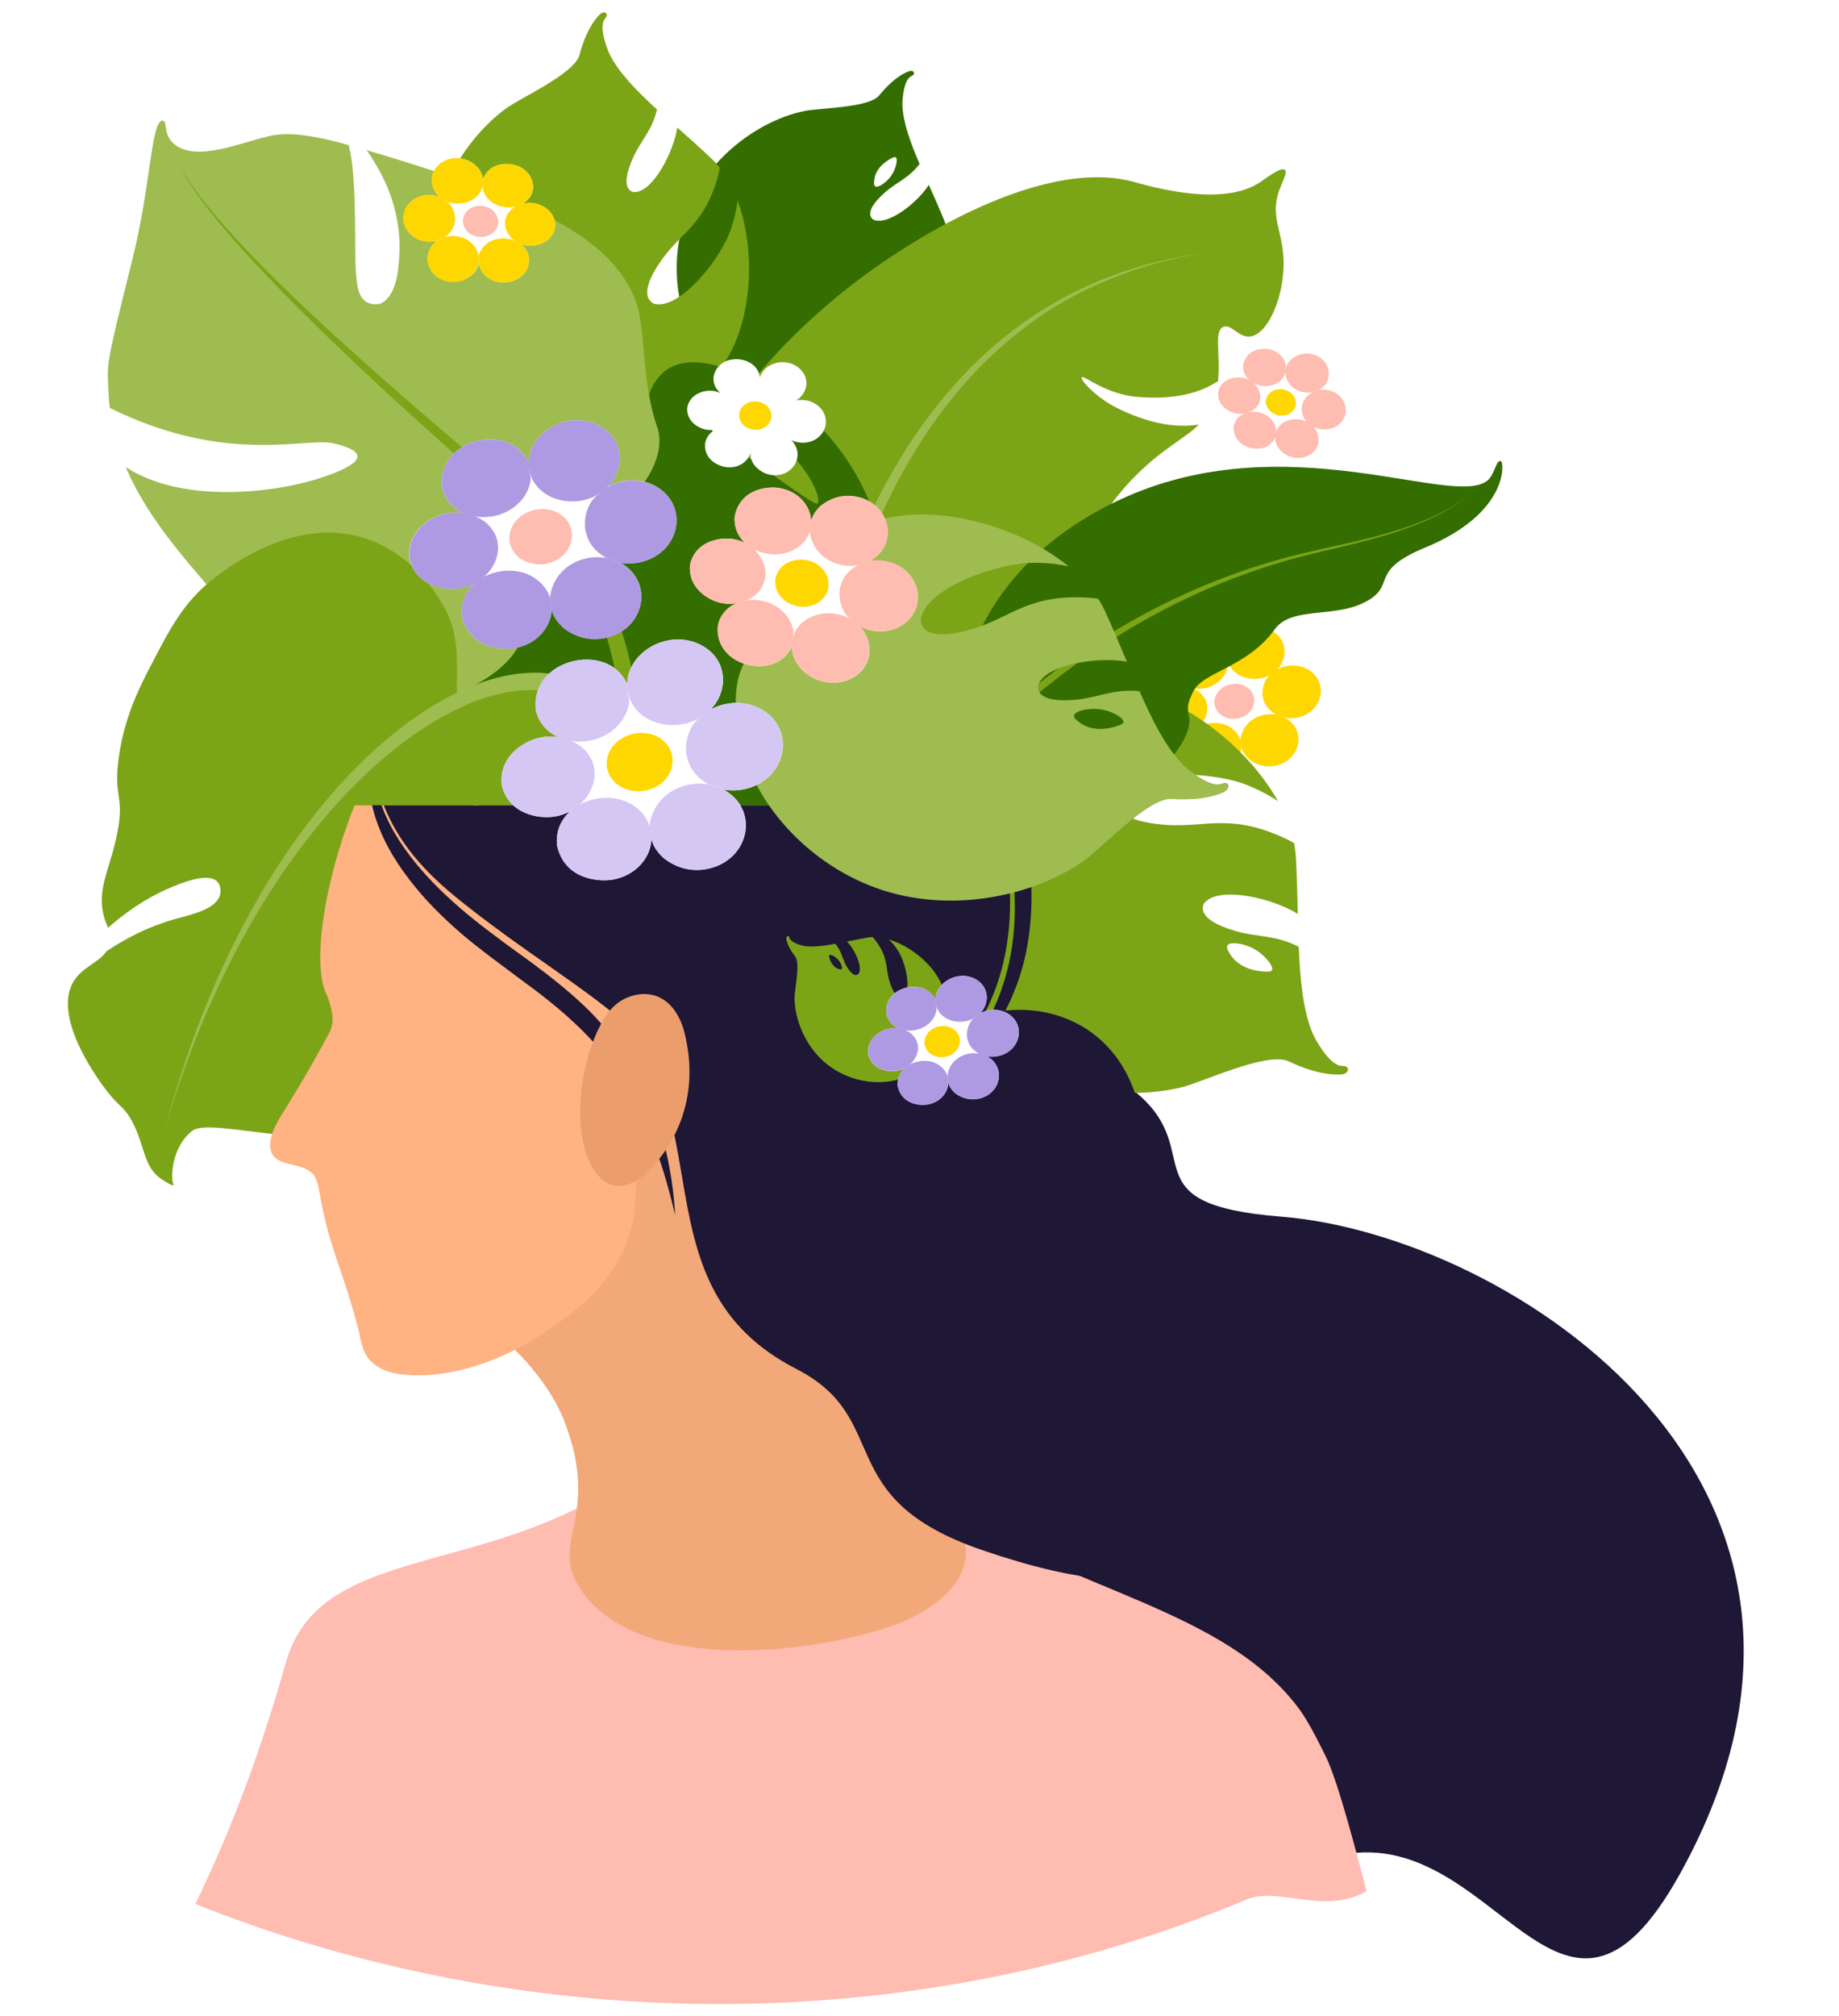 <svg width="707" height="775" viewBox="0 0 707 775" fill="none" xmlns="http://www.w3.org/2000/svg">
<g filter="url(#filter0_d)">
<path d="M360.44 632.005C385.202 619.663 414.19 595.755 457.835 567.336C507.13 535.196 620.268 589.039 683.96 444.018C690.651 428.786 695.322 412.174 697.585 396.432C733.923 142.538 441.847 -8.894 205.701 92.473C104.008 136.126 -29.418 226.784 15.242 438.351C46.06 584.407 194.367 714.844 360.44 632.005Z" fill="white"/>
<path d="M301.065 402.147L380.531 387.087C380.531 387.087 392.775 379.129 436.977 416.104C464.466 439.061 432.998 458.878 492.689 463.653C579.991 470.631 729.333 566.074 645.811 716.315C599.528 799.57 574.742 694.246 513.137 709.519C501.383 713.682 493.669 716.315 492.689 716.315C487.669 716.315 298.494 595.288 298.494 595.288L301.065 402.147Z" fill="#1E1735"/>
<path d="M75.097 727.822C86.178 704.988 98.361 675.787 109.932 634.894C121.013 595.592 169.868 599.755 216.58 578.206C263.353 556.658 311.718 544.17 358.002 573.248C413.836 608.264 470.955 614.263 499.668 653.137C503.648 658.585 508.423 668.625 509.525 670.767C514.606 680.868 522.14 710.806 525.384 722.866C509.405 732.232 491.403 721.027 479.404 726.047C346.676 781.693 198.336 777.041 75.097 727.822Z" fill="#FFBCB0"/>
<path d="M455.342 284.795C455.036 281.55 456.321 278.857 458.342 277.02C457.362 277.571 456.26 277.938 455.036 278.183C450.934 278.918 443.954 277.571 442.485 270.837C441.934 264.838 446.526 261.899 448.607 260.92C451.24 259.634 453.75 259.512 455.77 259.879C453.199 258.777 451.117 256.635 450.444 253.513C449.403 243.412 461.709 239.31 468.137 243.473C469.239 244.208 470.77 245.493 471.627 247.636C471.688 239.739 481.789 234.29 489.32 238.759C494.952 242.126 495.136 249.105 490.973 253.39C491.156 253.268 491.279 253.207 491.462 253.145C493.421 252.227 494.523 252.105 495.932 251.921C496.115 251.921 499.727 251.493 503.156 253.635C510.87 258.594 508.36 269.613 499.054 271.878C496.85 272.429 495.136 272.184 494.401 272.123C494.156 272.123 493.911 272 493.666 271.939C494.034 272.123 494.34 272.306 494.707 272.551C502.176 277.51 499.605 288.345 490.483 290.427C488.034 290.978 484.299 291.1 480.443 288.284C479.953 287.978 478.483 286.631 477.688 284.978C477.443 284.427 477.32 283.815 477.198 283.203C477.198 287.611 473.831 292.018 468.137 292.998C465.198 293.304 457.056 292.875 455.342 284.795Z" fill="white"/>
<path d="M476.281 272.062C482.587 270.531 484.363 263.124 479.098 259.941C474.139 256.88 466.302 260.308 466.914 266.797C468.016 271.756 473.037 272.858 476.281 272.062Z" fill="#FFBCB0"/>
<path d="M455.099 278.122C463.119 276.653 467.649 267.103 460.792 261.777C460.731 261.716 455.16 257.614 448.609 260.798C446.589 261.777 441.936 264.716 442.487 270.715C444.018 277.571 450.997 278.857 455.099 278.122Z" fill="#FFD700"/>
<path d="M499.117 271.755C508.423 269.551 510.933 258.471 503.219 253.512C499.791 251.37 496.179 251.798 495.995 251.798C494.587 251.982 493.485 252.104 491.526 253.023C490.24 253.635 489.383 254.737 488.22 255.41C488.159 255.41 484.914 258.042 485.404 263.674C486.016 266.49 487.118 268.633 490.607 270.653C491.158 270.959 491.771 270.898 492.383 271.082C493.117 271.327 493.73 271.816 494.526 271.878C495.199 272.061 496.913 272.306 499.117 271.755Z" fill="#FFD700"/>
<path d="M463.608 260.43C467.71 259.389 470.894 256.512 471.873 252.839C472.241 251.553 472.241 251.553 471.751 249.41C471.629 248.798 471.812 248.186 471.567 247.635C470.71 245.493 469.241 244.207 468.078 243.472C461.588 239.31 449.344 243.411 450.385 253.512C451.793 259.511 458.16 261.715 463.608 260.43Z" fill="#FFD700"/>
<path d="M490.607 290.243C499.729 288.161 502.301 277.326 494.831 272.367C488.281 268.021 477.873 271.449 476.894 280.387C477.383 281.856 477.138 283.386 477.812 284.794C478.608 286.447 480.138 287.794 480.567 288.1C484.363 290.916 488.097 290.855 490.607 290.243Z" fill="#FFD700"/>
<path d="M468.2 292.815C477.139 291.284 480.445 281.245 473.71 276.041C466.915 270.838 454.487 275.368 455.405 284.795C457.058 292.876 465.2 293.305 468.2 292.815Z" fill="#FFD700"/>
<path d="M485.955 256.389C494.709 253.696 496.73 243.105 489.322 238.697C481.302 233.923 470.282 240.473 471.751 249.166C472.976 255.593 480.2 258.165 485.955 256.389Z" fill="#FFD700"/>
<path d="M350.349 25.293C347.349 26.579 346.859 34.598 346.92 36.557C347.226 43.169 349.981 50.759 353.532 59.024C349.186 64.656 344.655 66.003 340.186 69.982C331.309 77.817 335.472 80.266 335.839 80.45C341.472 82.899 353.043 73.532 357.083 67.043C359.104 71.573 361.185 76.226 363.144 81.062C363.573 82.164 364.001 83.388 364.307 84.613C364.001 85.041 363.695 85.531 363.328 86.021C352.859 99.182 345.023 98.509 335.839 103.59C321.697 111.487 326.595 115.956 327.023 116.262C333.941 121.282 352.92 111.487 359.777 103.957C360.94 102.672 363.267 100.101 365.287 96.672C363.328 125.69 335.105 162.971 309.085 139.831C303.086 134.505 301.494 143.81 289.801 144.116C279.883 144.361 272.903 134.75 270.577 131.811C258.761 116.874 256.741 92.571 265.802 73.287C274.495 54.922 292.8 42.128 309.085 38.7C314.718 37.475 334.003 37.536 337.982 32.7C342.757 26.823 346.614 24.497 349.124 23.518C351.145 22.538 352.43 24.375 350.349 25.293ZM344.349 56.453C344.165 56.33 343.798 56.33 342.757 56.82C341.9 57.248 336.574 60.003 336.084 65.329C336.023 66.247 335.901 67.227 336.452 67.594C337.553 68.329 340.615 66.247 342.451 63.799C344.472 60.983 345.329 57.065 344.349 56.453Z" fill="#346E00"/>
<path d="M516.015 405.697C511.362 405.82 505.729 395.78 504.627 393.148C500.954 384.394 499.852 372.824 499.301 359.907C490.179 355.254 483.506 356.295 475.18 353.908C458.772 349.194 462.69 343.439 463.058 343.011C468.813 336.338 489.689 341.358 498.934 347.296C498.75 340.195 498.628 332.788 498.199 325.38C498.077 323.666 497.832 321.891 497.526 320.116C496.852 319.687 496.179 319.32 495.383 318.891C473.71 308.301 463.854 314.055 448.793 313.076C425.59 311.545 429.141 302.73 429.508 302.056C435.447 291.221 466.119 292.262 479.649 297.832C481.975 298.812 486.506 300.71 491.281 303.893C470.833 267.407 411.019 236.431 391.551 282.589C387.082 293.18 379.184 282.161 363.879 288.956C350.839 294.71 347.778 311.545 346.553 316.81C340.492 343.501 352.859 376.374 376.552 395.78C399.204 414.329 430.855 419.533 454.119 413.962C462.201 412.003 487.24 400.065 495.383 403.922C505.24 408.575 511.668 409.187 515.525 409.003C518.769 408.758 519.32 405.636 516.015 405.697ZM488.955 368.967C488.771 369.273 488.342 369.518 486.689 369.457C485.281 369.457 476.71 369.151 472.792 362.539C472.119 361.437 471.384 360.213 471.874 359.417C472.792 357.764 478.118 358.56 481.975 360.641C486.322 363.029 489.873 367.559 488.955 368.967Z" fill="#7CA417"/>
<path d="M232.619 3.132C230.048 6.01 233.354 14.886 234.456 17.029C238.007 24.008 244.68 30.864 252.577 38.088C250.618 46.352 246.394 49.964 243.455 56.453C237.639 69.308 243.394 69.859 243.884 69.859C251.169 69.798 259.128 53.943 260.353 45.005C264.761 48.923 269.291 52.902 273.76 57.188C274.801 58.167 275.78 59.269 276.699 60.432C276.576 61.044 276.515 61.718 276.331 62.452C271.434 81.736 262.557 84.858 255.149 94.836C243.7 110.263 251.169 112.712 251.782 112.834C261.761 114.915 277.495 95.02 281.168 83.572C281.78 81.613 283.066 77.757 283.556 73.043C295.616 105.366 283.249 159.543 243.823 147.177C234.762 144.361 237.517 155.197 225.028 161.196C214.436 166.277 202.192 159.298 198.213 157.217C178.193 146.81 164.112 121.466 164.541 96.244C164.969 72.124 178.56 49.413 194.478 37.72C199.988 33.68 220.865 24.314 222.762 17.151C225.089 8.458 228.15 4.051 230.354 1.786C232.129 -0.234 234.456 1.112 232.619 3.132Z" fill="#7CA417"/>
<path d="M493.485 96.488C493.24 84.857 488.22 79.47 491.709 69.369C492.995 65.757 495.077 62.268 493.975 61.288C492.505 60.003 486.628 64.533 484.853 65.757C470.098 76.164 441.324 67.349 435.324 65.757C398.836 56.268 344.165 90.428 317.534 113.629C305.228 124.342 256.129 167.133 260.414 221.617C260.598 223.637 258.088 262.142 284.352 269.978C301.004 274.937 311.167 256.449 329.105 264.101C340.859 269.121 344.716 278.365 355.981 281.12C370.98 284.793 386.959 268.203 390.633 264.163C403.918 249.532 399.204 240.839 413.468 213.291C420.141 200.374 425.774 189.539 437.1 178.336C447.507 168.051 455.527 164.562 460.915 159.175C451.671 160.705 440.773 158.501 429.202 152.686C421.305 148.707 414.999 141.85 415.978 140.993C416.835 140.259 425.284 147.666 437.59 148.584C454.181 149.87 462.935 145.891 468.262 142.524C469.364 132.239 466.486 123.179 470.343 121.649C473.465 120.363 476.22 126.056 480.873 125.322C487.791 124.097 493.73 109.528 493.485 96.488Z" fill="#7CA417"/>
<path d="M319.86 254.429C317.779 267.101 316.738 279.896 316.677 292.69C316.616 299.118 316.86 305.485 317.228 311.913C317.411 315.096 317.656 318.34 317.962 321.524C318.207 324.768 318.452 328.074 318.636 331.318C319.371 344.419 319.309 357.581 318.575 370.681C318.33 375.15 317.962 379.68 317.534 384.149H308.963C309.514 379.497 310.004 374.783 310.432 370.13C311.473 357.336 311.84 344.48 311.412 331.686C311.289 328.502 311.167 325.319 310.983 322.075C310.8 318.83 310.616 315.586 310.493 312.28C310.249 305.73 310.187 299.179 310.371 292.568C310.738 279.467 312.146 266.367 314.534 253.45C316.983 240.533 320.473 227.861 325.125 215.618L326.901 211.026L328.799 206.496C330.084 203.497 331.37 200.497 332.717 197.558C335.411 191.62 338.349 185.743 341.533 180.05C347.9 168.603 355.185 157.706 363.634 147.727C372.021 137.749 381.572 128.628 392.102 120.975C397.367 117.119 402.877 113.629 408.632 110.507L412.978 108.242C414.448 107.508 415.917 106.834 417.386 106.161C420.386 104.814 423.325 103.529 426.386 102.427C438.508 97.774 451.242 94.713 464.16 93.122C451.303 94.958 438.691 98.325 426.753 103.284C423.753 104.508 420.815 105.855 417.876 107.202C416.407 107.936 414.999 108.61 413.529 109.405L409.305 111.732C403.673 114.915 398.346 118.527 393.204 122.445C382.98 130.281 373.797 139.463 365.715 149.503C357.634 159.542 350.716 170.439 344.716 181.826C341.716 187.519 338.961 193.334 336.451 199.273C335.166 202.211 333.941 205.211 332.778 208.21L331.003 212.679L329.35 217.209C325.064 229.269 321.942 241.757 319.86 254.429Z" fill="#9FBC50"/>
<path d="M457.12 271.509C456.201 266.978 456.875 265.999 458.528 262.203C461.895 254.184 479.159 252.96 490.057 237.9C496.975 228.35 514.79 234.411 527.157 226.024C535.912 220.025 527.035 215.127 547.972 206.434C579.869 193.273 578.277 173.989 577.114 173.316C575.277 172.275 574.787 177.907 572.155 180.417C559.727 192.171 494.036 157.95 429.754 188.437C401.775 201.721 380.654 222.596 371.593 251.368C364.981 272.427 370.491 284.425 378.45 283.507C387.878 282.466 380.286 287.548 384.817 296.485C403.367 333.644 460.609 288.527 457.12 271.509Z" fill="#346E00"/>
<path d="M316.738 360.213L311.045 359.968C315.759 352.438 320.718 345.031 325.86 337.746C339.941 317.789 355.614 298.811 373.062 281.732C390.572 264.652 409.918 249.409 430.978 237.043C452.038 224.677 474.812 215.189 498.505 209.25C501.444 208.577 504.444 207.842 507.382 207.169L516.321 205.21C522.259 203.863 528.136 202.455 534.014 200.741C539.83 199.027 545.585 197.007 551.095 194.497C556.605 191.987 561.87 188.865 566.461 184.825C561.931 188.926 556.666 192.11 551.217 194.742C545.707 197.374 539.952 199.456 534.136 201.292C528.32 203.067 522.382 204.598 516.504 206.006L507.627 208.087C504.689 208.822 501.75 209.557 498.811 210.291C475.363 216.597 452.895 226.33 432.202 238.941C411.509 251.552 392.531 266.917 375.511 284.119C358.491 301.321 343.309 320.299 329.656 340.317C325.126 346.806 320.84 353.479 316.738 360.213Z" fill="#7CA417"/>
<path d="M334.554 189.601C323.901 163.277 302.351 144.912 280.066 137.872C274.189 136.036 264.149 132.975 256.619 137.933C244.803 145.647 248.231 167.134 243.517 167.746C237.64 168.542 235.926 136.464 217.682 128.506C204.152 122.629 185.234 128.69 174.765 139.035C148.134 165.42 154.072 216.414 168.766 248.37C177.337 267.102 203.111 310.322 235.926 318.035C242.476 319.566 265.557 323.545 271.495 338.543C272.781 341.787 272.597 343.869 274.373 344.848C281.964 348.889 307.8 322.259 322.309 295.507C328.86 283.447 353.9 237.351 334.554 189.601ZM314.167 189.601C313.493 190.274 302.229 182.255 279.699 166.155C276.148 163.645 272.475 160.951 273.026 159.482C273.822 157.401 283.189 158.38 290.229 161.196C306.943 167.808 316.738 187.091 314.167 189.601Z" fill="#346E00"/>
<path d="M205.437 193.641C211.62 188.805 220.436 198.967 233.048 193.702C245.231 188.621 256.741 172.031 252.7 160.277C245.843 140.198 248.965 121.527 243.517 109.467C234.762 90 212.539 75.92 157.378 58.718C151.317 56.82 145.868 55.167 140.971 53.698C143.664 57.616 146.297 61.962 148.44 66.86C149.664 69.553 154.562 80.879 153.46 95.203C153.092 100.162 152.358 109.896 146.297 112.65C145.807 112.834 143.664 113.385 141.277 112.283C136.746 110.202 136.624 102.243 136.563 88.286C136.501 65.635 135.461 56.636 133.991 51.739C120.155 47.944 111.033 46.536 103.197 48.372C91.626 51.127 75.708 58.106 67.26 51.617C62.362 47.821 64.627 42.312 62.484 42.373C58.077 42.434 57.954 67.594 50.914 95.632C40.139 138.729 41.241 135.362 41.73 146.932C41.792 148.952 41.975 150.911 42.22 152.809C87.218 174.97 117.4 163.951 128.114 166.399C130.073 166.828 137.175 168.481 137.42 171.297C137.726 175.398 123.645 179.561 120.645 180.479C102.401 185.866 69.097 189.111 48.342 175.521C55.75 192.968 68.117 207.476 79.504 220.76C98.605 243.105 116.115 263.551 144.338 266.673C161.48 268.571 184.499 262.143 195.825 249.288C212.355 230.494 190.56 205.272 205.437 193.641Z" fill="#9FBC50"/>
<path d="M201.458 376.191C196.682 341.787 181.071 317.3 180.214 311.606C180.153 311.178 179.54 307.138 181.561 305.852C183.52 304.628 187.132 306.525 188.356 307.75C216.09 335.053 202.07 379.313 209.11 403.8C209.539 403.188 210.029 402.514 210.58 401.841C220.62 388.618 255.516 349.867 250.925 299.608C250.313 292.751 246.639 272.978 232.375 265.571C213.457 255.776 202.805 257.123 180.275 266.489C170.969 270.346 179.908 249.716 172.316 232.514C171.582 230.861 162.521 211.087 142.195 203.558C109.931 191.559 78.525 221.372 77.178 222.658C69.035 230.616 64.689 238.941 58.75 250.328C53.73 259.878 47.791 271.509 45.649 287.242C43.506 302.669 47.853 301.322 45.22 315.524C42.465 330.278 36.649 337.93 40.261 349.255C40.69 350.602 41.18 351.643 41.547 352.622C47.791 347.051 56.056 341.174 65.24 337.318C69.219 335.604 80.055 331.012 83.606 334.93C84.769 336.216 84.953 338.236 84.647 339.766C83.361 345.398 73.749 347.48 68.362 348.949C56.179 352.255 47.179 357.458 40.935 361.621C37.935 366.212 31.078 367.743 27.833 374.048C20.425 388.373 38.975 412.615 41.057 415.309C46.077 421.736 47.608 421.247 50.608 426.695C55.873 436.245 54.893 444.448 62.117 449.223C63.77 450.325 67.26 452.59 66.587 451.06C65.729 449.162 65.607 437.286 73.872 430.674C81.28 424.736 127.318 441.51 169.561 429.021C171.582 416.839 174.765 396.086 169.745 370.008C167.969 360.886 164.051 344.97 171.582 338.848C173.602 337.195 176.785 336.032 179.54 336.828C188.05 339.277 189.091 358.989 189.458 366.151C190.621 388.373 185.356 410.901 179.724 425.409C188.356 421.736 196.744 416.594 204.396 409.554C205.192 408.82 205.866 408.085 206.539 407.228C205.131 400.616 203.478 390.822 201.458 376.191Z" fill="#7CA417"/>
<path d="M85.932 366.946C95.422 346.438 106.993 326.726 121.135 308.912C128.175 299.974 135.889 291.526 144.399 283.874C152.909 276.222 162.153 269.304 172.438 263.856C177.581 261.162 182.969 258.836 188.601 257.183C194.233 255.53 200.172 254.49 206.233 254.551C207.763 254.551 209.294 254.673 210.763 254.857C212.294 255.041 213.824 255.285 215.232 255.591C218.11 256.204 220.987 256.938 223.865 257.918C229.497 259.815 234.946 262.509 239.843 265.876C249.761 272.61 257.598 282.037 263.414 292.261C269.291 302.484 273.332 313.564 276.27 324.706C279.27 335.909 281.168 347.295 282.454 358.743C283.005 363.64 283.433 368.538 283.739 373.496H272.719C272.536 368.905 272.291 364.375 271.862 359.783C270.944 348.764 269.413 337.806 266.903 327.093C264.393 316.442 260.843 305.973 255.761 296.485C250.68 286.996 244.007 277.262 235.374 271.079C231.089 267.957 226.313 266.611 221.293 264.713C218.783 263.795 216.212 262.999 213.641 262.387C212.294 262.081 211.069 261.836 209.784 261.652C208.498 261.468 207.212 261.346 205.927 261.285C200.723 261.04 195.335 261.774 190.132 263.182C184.928 264.529 179.846 266.549 174.887 268.998C165.031 273.834 155.909 280.262 147.399 287.486C138.95 294.709 131.114 302.79 123.951 311.361C109.564 328.501 97.503 347.662 87.524 367.803C77.484 387.943 69.464 409.125 63.219 430.796C68.974 408.88 76.443 387.454 85.932 366.946Z" fill="#9FBC50"/>
<path d="M78.953 74.144C82.626 78.736 86.545 83.205 90.524 87.551C98.544 96.244 106.87 104.508 115.441 112.65C132.522 128.873 150.276 144.483 168.153 159.849C177.091 167.501 186.152 175.092 195.152 182.683L208.743 194.069C211.008 195.967 213.273 197.865 215.538 199.824C216.64 200.803 217.804 201.844 218.906 202.885C220.008 203.986 221.048 205.027 222.089 206.19C224.171 208.455 226.068 210.904 227.721 213.475C229.436 216.046 230.966 218.679 232.313 221.433C235.068 226.882 237.088 232.636 238.925 238.329C239.843 241.207 240.7 244.023 241.435 246.961C242.231 249.961 242.782 252.96 243.333 255.899C244.313 261.837 245.047 267.714 245.721 273.591C247.068 285.344 248.231 297.098 249.639 308.791C251.047 320.483 252.639 332.114 254.598 343.623C258.087 364.192 262.679 384.516 269.168 404.228H259.251C253.496 384.761 249.455 364.866 246.455 344.909C244.68 333.155 243.333 321.34 242.17 309.586C241.007 297.833 240.027 286.018 238.925 274.325C238.374 268.448 237.762 262.633 236.905 256.939C236.476 254.062 235.986 251.246 235.313 248.553C234.64 245.798 233.844 242.921 233.048 240.166C231.395 234.595 229.558 229.147 227.109 224.005C225.946 221.433 224.538 218.923 223.069 216.536C221.599 214.149 219.885 211.883 218.048 209.741C217.13 208.639 216.151 207.659 215.171 206.619C214.13 205.639 213.151 204.599 212.11 203.619C209.967 201.66 207.763 199.701 205.559 197.742L192.274 186.05C183.397 178.275 174.581 170.439 165.765 162.481C148.195 146.687 130.869 130.587 114.155 113.874C105.829 105.488 97.626 96.978 89.789 88.102C85.932 83.633 82.137 79.103 78.525 74.389C74.974 69.675 71.545 64.778 68.913 59.513C71.79 64.778 75.341 69.492 78.953 74.144Z" fill="#7CA417"/>
<path d="M222.518 605.756C211.498 588.064 231.273 578.637 216.702 541.6C211.927 529.479 199.866 514.175 184.683 503.768C173.296 495.993 166.99 497.891 164.296 492.136C155.358 472.975 196.989 429.021 202.131 425.226C225.518 407.963 260.414 395.474 286.495 393.148C290.658 392.781 333.635 389.414 344.716 410.595C351.267 423.206 341.778 436.796 330.146 465.874C320.35 490.422 324.085 518.46 335.962 544.416C342.574 558.863 357.512 570.617 367.552 582.493C376.919 593.574 369.94 613.592 336.145 623.08C298.984 633.549 241.619 636.426 222.518 605.756Z" fill="#F2A878"/>
<path d="M125.359 395.23C126.094 393.883 127.87 391.312 127.87 387.761C127.87 383.782 125.666 378.456 125.359 377.844C120.033 366.458 124.441 335.237 136.318 305.547H372.45C376.858 314.484 380.041 324.463 381.143 335.604C381.756 341.848 385.551 366.641 371.225 387.761C324.024 457.304 271.74 369.886 255.333 375.334C248.905 377.477 247.741 395.781 245.415 432.45C243.885 456.876 245.231 462.998 240.456 474.69C232.497 494.218 213.947 504.87 207.335 509.462C207.335 509.462 182.234 526.97 155.174 524.337C149.42 523.786 145.563 522.134 142.746 519.379C138.828 515.461 138.645 510.257 137.787 506.952C131.604 483.383 126.584 475.914 122.911 454.794C122.482 452.223 121.686 448.611 120.401 447.326C116.911 443.837 111.952 444.081 107.973 442.367C99.279 438.633 106.809 426.941 107.973 424.982C111.707 418.799 116.666 411.33 125.359 395.23Z" fill="#FFB383"/>
<path d="M439.426 447.937C434.528 502.666 342.023 511.42 340.002 439.918C338.043 368.355 447.324 360.091 439.426 447.937Z" fill="#1E1735"/>
<path d="M146.726 305.546C146.909 305.975 147.032 306.465 147.216 306.893C150.522 315.464 155.787 323.116 161.786 330.095C173.908 344.175 189.091 354.949 204.519 366.09C212.172 371.784 219.763 377.783 226.681 384.639C233.477 391.618 239.721 399.27 244.374 407.841C246.823 412.065 248.843 416.472 250.68 421.002C252.394 425.532 253.986 430.124 255.149 434.776C257.537 444.081 259.067 453.57 259.557 463.059C255.21 444.571 249.272 426.512 239.232 411.024C234.211 403.311 228.334 396.209 221.6 389.904C214.927 383.537 207.58 377.844 199.927 372.273C192.397 366.58 184.622 361.07 177.275 354.765C169.99 348.46 163.072 341.603 157.195 333.829C151.256 326.115 146.297 317.484 143.665 307.995C143.42 307.138 143.236 306.342 143.053 305.485H146.726V305.546Z" fill="#1E1735"/>
<path d="M366.389 407.411C368.47 404.411 370.735 401.656 372.817 398.84C374.96 396.024 376.919 393.147 378.694 390.086C385.735 378.026 389.286 364.253 390.02 350.479C390.694 336.644 388.918 322.564 384.204 309.769C383.714 308.361 383.163 306.953 382.612 305.606H390.51C390.694 306.157 390.939 306.769 391.122 307.382C395.836 321.523 397.489 336.337 396.081 350.968C395.408 358.253 394 365.538 391.612 372.517C389.224 379.434 386.041 386.168 381.939 392.229C377.837 398.289 372.695 403.493 368.164 408.819C365.899 411.512 363.879 414.39 362.348 417.573C360.756 420.695 359.716 424.123 358.92 427.613C359.348 424.062 360.022 420.511 361.307 417.144C362.471 413.594 364.307 410.41 366.389 407.411Z" fill="#1E1735"/>
<path d="M381.633 305.547C383.469 310.321 385.061 315.341 386.102 320.728C387.204 326.116 393.387 356.785 378.633 385.313C368.654 404.535 356.961 407.78 353.777 427.492C352.246 437.225 353.348 447.265 346.308 459.753C343.492 464.773 340.92 469.119 336.39 472.18C314.044 487.056 288.27 467.956 271.801 447.326C259.985 432.511 260.843 431.654 259.373 424.982C256.741 413.167 258.884 417.391 256.863 411.575C248.904 387.945 212.171 370.927 174.949 340.563C160.317 328.625 152.358 317.484 147.644 305.791C147.583 305.73 147.583 305.608 147.521 305.547H381.633Z" fill="#1E1735"/>
<path d="M469.67 297.22C465.506 298.995 456.752 291.894 454.793 289.935C448.303 283.323 443.161 273.222 438.079 261.652C428.1 260.673 422.406 264.04 414.019 264.897C397.428 266.55 398.959 259.877 399.142 259.326C401.958 251.184 422.713 248.307 433.243 250.327C430.549 243.899 427.733 237.288 424.733 230.676C423.998 229.146 423.141 227.615 422.223 226.146C421.488 226.024 420.692 225.901 419.835 225.84C396.326 223.942 389.469 232.696 375.45 237.227C353.838 244.205 353.9 234.9 354.022 234.104C355.491 222.167 383.714 212.066 398.04 212.311C400.489 212.372 405.326 212.434 410.774 213.658C379.123 187.885 313.738 181.151 312.575 230.064C312.33 241.267 301.188 234.104 289.739 245.797C280.005 255.714 283.189 272.059 283.984 277.324C288.025 303.77 311.044 329.114 339.574 338.235C366.756 346.928 397.428 340.317 416.529 326.971C423.202 322.319 441.63 302.484 450.385 303.096C460.976 303.77 467.098 302.056 470.527 300.464C473.282 298.995 472.669 295.934 469.67 297.22ZM431.896 273.59C431.835 273.957 431.528 274.324 429.998 274.875C428.712 275.365 420.815 278.181 414.876 273.59C413.835 272.794 412.795 271.998 412.917 271.08C413.162 269.243 418.305 268.08 422.529 268.57C427.427 269.121 432.202 271.937 431.896 273.59Z" fill="#9FBC50"/>
<path d="M232.803 380.965C279.393 422.716 243.333 489.932 306.085 522.133C343.859 541.477 318.881 571.658 377.592 591.798C532.85 644.935 423.264 492.81 401.897 470.465C368.899 435.816 195.703 347.724 232.803 380.965Z" fill="#1E1735"/>
<path d="M229.987 391.679C232.619 386.169 235.803 381.701 241.007 379.497C241.986 379.068 247.19 376.864 252.578 378.946C259.312 381.517 262.128 388.863 263.108 392.72C269.781 419.227 258.21 438.571 246.639 448.489C245.292 449.652 236.721 455.651 230.048 447.938C219.457 435.572 222.028 408.391 229.987 391.679Z" fill="#EB9E6C"/>
<path d="M177.579 232.575C177.09 227.494 179.11 223.27 182.355 220.271C180.763 221.128 179.049 221.74 177.151 222.046C170.723 223.209 159.703 221.128 157.376 210.476C156.458 201.048 163.805 196.396 166.988 194.865C171.151 192.845 175.069 192.723 178.253 193.274C174.212 191.498 170.968 188.193 169.927 183.234C168.335 167.317 187.62 160.89 197.783 167.44C199.558 168.542 201.884 170.623 203.231 173.99C203.292 161.624 219.271 152.993 231.087 160.033C239.964 165.359 240.209 176.316 233.72 183.05C233.965 182.867 234.209 182.744 234.516 182.622C237.577 181.214 239.352 180.969 241.556 180.663C241.801 180.602 247.556 179.928 252.882 183.356C265.004 191.131 261.086 208.517 246.392 212.006C242.964 212.802 240.27 212.496 239.107 212.373C238.74 212.312 238.372 212.19 238.005 212.067C238.556 212.373 239.107 212.68 239.658 212.986C251.413 220.76 247.433 237.84 233.046 241.084C229.189 241.941 223.251 242.125 217.19 237.717C216.455 237.167 214.129 235.085 212.843 232.453C212.415 231.535 212.231 230.616 212.108 229.637C212.108 236.554 206.782 243.472 197.844 245.064C193.069 245.982 180.273 245.308 177.579 232.575Z" fill="white"/>
<path d="M210.58 212.557C220.559 210.17 223.252 198.539 215.049 193.458C207.274 188.621 194.846 194.07 195.886 204.232C197.539 212.006 205.498 213.782 210.58 212.557Z" fill="#FFBCB0"/>
<path d="M177.214 222.106C189.825 219.78 196.988 204.782 186.213 196.395C186.152 196.334 177.336 189.845 167.051 194.865C163.868 196.456 156.582 201.048 157.439 210.475C159.766 221.188 170.786 223.27 177.214 222.106Z" fill="#AE9AE3"/>
<path d="M246.456 212.068C261.149 208.579 265.067 191.132 252.945 183.418C247.619 179.99 241.864 180.664 241.619 180.725C239.415 181.031 237.64 181.214 234.579 182.684C232.62 183.602 231.211 185.377 229.375 186.479C229.314 186.54 224.11 190.581 224.967 199.457C225.946 203.865 227.661 207.293 233.109 210.476C233.966 210.966 235.007 210.905 235.864 211.211C237.027 211.578 238.007 212.313 239.231 212.497C240.272 212.558 242.966 212.925 246.456 212.068Z" fill="#AE9AE3"/>
<path d="M190.622 194.192C197.111 192.6 202.131 188.009 203.662 182.193C204.213 180.173 204.213 180.173 203.478 176.806C203.295 175.888 203.601 174.908 203.233 173.99C201.886 170.623 199.56 168.603 197.785 167.44C187.622 160.889 168.276 167.317 169.929 183.234C172.01 192.784 182.051 196.273 190.622 194.192Z" fill="#AE9AE3"/>
<path d="M233.048 241.207C247.435 237.963 251.414 220.822 239.66 213.108C229.375 206.313 213.029 211.639 211.437 225.658C212.171 227.923 211.865 230.433 212.906 232.637C214.131 235.269 216.518 237.35 217.253 237.901C223.253 242.187 229.191 242.064 233.048 241.207Z" fill="#AE9AE3"/>
<path d="M197.785 245.187C211.865 242.738 217.069 226.944 206.417 218.802C195.764 210.599 176.112 217.7 177.581 232.576C180.275 245.309 193.07 245.982 197.785 245.187Z" fill="#AE9AE3"/>
<path d="M225.763 187.887C239.538 183.663 242.782 166.95 231.089 160.033C218.477 152.503 201.152 162.849 203.417 176.5C205.376 186.662 216.763 190.641 225.763 187.887Z" fill="#AE9AE3"/>
<path d="M214.131 320.789C213.641 315.402 215.722 310.994 219.151 307.872C217.498 308.729 215.661 309.403 213.702 309.77C206.968 310.994 195.335 308.791 192.887 297.588C191.907 287.671 199.621 282.773 202.988 281.12C207.335 278.978 211.498 278.855 214.865 279.406C210.58 277.57 207.212 274.019 206.049 268.816C204.335 252.042 224.722 245.308 235.374 252.226C237.211 253.389 239.721 255.593 241.129 259.143C241.19 246.104 257.965 237.044 270.454 244.451C279.821 250.022 280.066 261.592 273.209 268.693C273.454 268.51 273.76 268.387 274.066 268.265C277.311 266.734 279.148 266.551 281.474 266.245C281.719 266.183 287.78 265.51 293.413 269.061C306.208 277.202 302.045 295.568 286.617 299.241C283.005 300.098 280.127 299.73 278.964 299.608C278.536 299.547 278.168 299.424 277.801 299.302C278.413 299.608 278.964 299.914 279.515 300.281C291.882 308.423 287.658 326.421 272.536 329.849C268.434 330.768 262.251 330.951 255.884 326.36C255.088 325.809 252.639 323.605 251.292 320.85C250.863 319.932 250.619 318.891 250.496 317.912C250.496 325.197 244.864 332.482 235.436 334.135C230.415 334.93 216.947 334.257 214.131 320.789Z" fill="white"/>
<path d="M248.782 299.731C259.251 297.221 262.128 284.977 253.496 279.59C245.292 274.509 232.252 280.202 233.293 290.915C235.068 299.18 243.456 301.077 248.782 299.731Z" fill="#FFD700"/>
<path d="M213.641 309.769C226.865 307.321 234.395 291.588 223.069 282.711C223.008 282.65 213.702 275.794 202.927 281.12C199.56 282.772 191.907 287.67 192.825 297.587C195.335 308.79 206.906 311.055 213.641 309.769Z" fill="#D5C7F4"/>
<path d="M286.556 299.241C301.984 295.568 306.147 277.264 293.351 269.061C287.719 265.449 281.658 266.184 281.413 266.245C279.087 266.551 277.25 266.796 274.005 268.265C271.924 269.245 270.454 271.142 268.495 272.244C268.434 272.306 262.985 276.53 263.842 285.896C264.883 290.548 266.659 294.099 272.414 297.466C273.332 298.017 274.373 297.894 275.352 298.201C276.577 298.568 277.617 299.364 278.903 299.547C280.066 299.792 282.882 300.098 286.556 299.241Z" fill="#D5C7F4"/>
<path d="M227.783 280.447C234.64 278.794 239.844 273.957 241.497 267.836C242.048 265.754 242.048 265.754 241.313 262.143C241.129 261.163 241.435 260.122 241.007 259.143C239.599 255.592 237.089 253.45 235.252 252.225C224.538 245.308 204.213 252.103 205.927 268.815C208.192 278.916 218.783 282.65 227.783 280.447Z" fill="#D5C7F4"/>
<path d="M272.475 329.85C287.596 326.422 291.821 308.424 279.454 300.282C268.618 293.12 251.414 298.752 249.7 313.505C250.496 315.893 250.129 318.525 251.231 320.851C252.578 323.606 255.026 325.81 255.822 326.361C262.189 330.952 268.373 330.83 272.475 329.85Z" fill="#D5C7F4"/>
<path d="M235.374 334.073C250.19 331.502 255.639 314.912 244.496 306.28C233.293 297.649 212.661 305.117 214.13 320.789C216.947 334.257 230.415 334.93 235.374 334.073Z" fill="#D5C7F4"/>
<path d="M264.761 273.774C279.27 269.305 282.637 251.797 270.393 244.451C257.108 236.554 238.925 247.389 241.313 261.775C243.333 272.488 255.333 276.712 264.761 273.774Z" fill="#D5C7F4"/>
<path d="M282.515 194.314C282.086 198.661 283.801 202.273 286.556 204.783C285.209 204.048 283.739 203.558 282.148 203.252C276.699 202.273 267.271 204.048 265.312 213.108C264.516 221.128 270.76 225.107 273.515 226.454C277.066 228.168 280.372 228.29 283.127 227.861C279.699 229.392 276.944 232.208 276.025 236.432C274.679 250.022 291.147 255.471 299.779 249.9C301.249 248.92 303.269 247.206 304.432 244.329C304.494 254.92 318.085 262.266 328.186 256.266C335.778 251.736 335.961 242.37 330.39 236.616C330.635 236.738 330.819 236.86 331.064 236.983C333.696 238.207 335.166 238.391 337.063 238.636C337.247 238.636 342.206 239.248 346.736 236.309C357.083 229.698 353.777 214.822 341.226 211.884C338.288 211.21 335.961 211.455 334.982 211.578C334.676 211.639 334.308 211.7 334.002 211.823C334.492 211.578 334.921 211.333 335.41 211.027C345.451 204.415 342.022 189.846 329.778 187.03C326.472 186.295 321.452 186.172 316.248 189.907C315.636 190.335 313.616 192.111 312.514 194.376C312.146 195.171 311.963 195.967 311.84 196.763C311.84 190.825 307.31 184.948 299.657 183.601C295.678 182.867 284.78 183.479 282.515 194.314Z" fill="white"/>
<path d="M310.616 211.392C319.126 213.473 321.452 223.329 314.412 227.675C307.739 231.838 297.209 227.186 298.066 218.493C299.474 211.881 306.269 210.351 310.616 211.392Z" fill="#FFD700"/>
<path d="M282.148 203.252C292.862 205.211 298.984 218.005 289.801 225.167C289.739 225.229 282.209 230.799 273.454 226.453C270.761 225.106 264.516 221.127 265.251 213.108C267.271 204.047 276.638 202.272 282.148 203.252Z" fill="#FFBCB0"/>
<path d="M341.227 211.821C353.777 214.821 357.083 229.636 346.737 236.247C342.145 239.186 337.247 238.573 337.064 238.573C335.166 238.329 333.697 238.145 331.064 236.921C329.35 236.125 328.187 234.594 326.595 233.676C326.534 233.676 322.126 230.187 322.799 222.596C323.656 218.8 325.064 215.923 329.778 213.229C330.513 212.801 331.37 212.862 332.166 212.617C333.146 212.311 334.003 211.638 335.043 211.515C335.962 211.393 338.288 211.148 341.227 211.821Z" fill="#FFBCB0"/>
<path d="M293.596 227.064C299.106 228.411 303.392 232.329 304.739 237.288C305.167 239.002 305.167 239.002 304.616 241.879C304.433 242.675 304.678 243.532 304.371 244.267C303.208 247.144 301.188 248.858 299.719 249.837C291.025 255.469 274.557 249.96 275.965 236.37C277.679 228.289 286.311 225.289 293.596 227.064Z" fill="#FFBCB0"/>
<path d="M329.778 186.968C342.023 189.784 345.451 204.354 335.411 210.965C326.595 216.781 312.697 212.19 311.289 200.252C311.902 198.293 311.657 196.212 312.514 194.314C313.555 192.049 315.575 190.274 316.248 189.845C321.452 186.111 326.472 186.233 329.778 186.968Z" fill="#FFBCB0"/>
<path d="M299.719 183.6C311.718 185.682 316.126 199.15 307.065 206.128C298.004 213.107 281.23 207.047 282.454 194.375C284.781 183.478 295.678 182.866 299.719 183.6Z" fill="#FFBCB0"/>
<path d="M323.534 232.453C335.288 236.065 338.043 250.267 328.064 256.205C317.289 262.633 302.535 253.818 304.494 242.187C306.208 233.494 315.881 230.065 323.534 232.453Z" fill="#FFBCB0"/>
<path d="M477.996 136.22C477.751 138.669 478.731 140.689 480.261 142.097C479.527 141.668 478.669 141.423 477.812 141.24C474.751 140.689 469.486 141.668 468.384 146.749C467.956 151.279 471.445 153.483 472.976 154.218C474.935 155.197 476.833 155.259 478.363 155.014C476.404 155.871 474.874 157.462 474.384 159.789C473.588 167.38 482.832 170.44 487.73 167.318C488.587 166.767 489.689 165.788 490.302 164.196C490.302 170.134 497.954 174.236 503.587 170.869C507.811 168.359 507.933 163.094 504.811 159.85C504.933 159.911 505.056 159.972 505.178 160.034C506.648 160.707 507.505 160.829 508.546 160.952C508.668 160.952 511.423 161.319 513.994 159.666C519.81 155.932 517.912 147.668 510.933 145.953C509.28 145.586 507.995 145.709 507.444 145.77C507.26 145.77 507.076 145.831 506.893 145.892C507.137 145.77 507.444 145.586 507.688 145.464C513.321 141.729 511.362 133.588 504.505 132.057C502.668 131.629 499.852 131.567 496.913 133.649C496.546 133.894 495.444 134.873 494.832 136.159C494.648 136.587 494.526 137.016 494.465 137.505C494.465 134.2 491.893 130.894 487.669 130.159C485.404 129.792 479.282 130.098 477.996 136.22Z" fill="white"/>
<path d="M493.73 145.769C498.505 146.932 499.791 152.442 495.873 154.891C492.138 157.217 486.261 154.585 486.689 149.748C487.485 146.014 491.281 145.157 493.73 145.769Z" fill="#FFD700"/>
<path d="M477.751 141.177C483.751 142.279 487.179 149.442 482.037 153.421C481.975 153.482 477.812 156.543 472.915 154.155C471.384 153.421 467.894 151.217 468.323 146.687C469.425 141.667 474.69 140.626 477.751 141.177Z" fill="#FFBCB0"/>
<path d="M510.872 146.015C517.913 147.668 519.749 155.993 513.933 159.728C511.362 161.381 508.607 161.013 508.485 161.013C507.444 160.891 506.587 160.768 505.117 160.095C504.199 159.667 503.526 158.809 502.607 158.32C502.607 158.32 500.097 156.361 500.526 152.137C501.016 149.994 501.812 148.403 504.444 146.872C504.873 146.627 505.362 146.688 505.791 146.505C506.342 146.321 506.832 145.954 507.383 145.893C507.934 145.77 509.219 145.587 510.872 146.015Z" fill="#FFBCB0"/>
<path d="M484.179 154.523C487.302 155.258 489.689 157.462 490.424 160.217C490.669 161.196 490.669 161.196 490.363 162.788C490.302 163.216 490.424 163.706 490.24 164.135C489.628 165.726 488.465 166.706 487.669 167.257C482.833 170.379 473.588 167.318 474.323 159.727C475.302 155.197 480.078 153.544 484.179 154.523Z" fill="#FFBCB0"/>
<path d="M504.444 132.119C511.301 133.711 513.199 141.852 507.627 145.526C502.73 148.77 494.893 146.199 494.159 139.526C494.526 138.424 494.342 137.261 494.832 136.22C495.444 134.935 496.546 133.955 496.914 133.711C499.791 131.629 502.607 131.69 504.444 132.119Z" fill="#FFBCB0"/>
<path d="M487.608 130.159C494.342 131.322 496.791 138.852 491.71 142.77C486.628 146.688 477.261 143.26 477.935 136.159C479.282 130.098 485.404 129.792 487.608 130.159Z" fill="#FFBCB0"/>
<path d="M500.954 157.523C507.566 159.544 509.097 167.502 503.526 170.808C497.526 174.419 489.2 169.461 490.302 162.972C491.22 158.136 496.669 156.238 500.954 157.523Z" fill="#FFBCB0"/>
<path d="M271.067 166.46C271.557 163.828 273.148 162.052 275.169 161.073C274.25 161.256 273.332 161.318 272.353 161.256C268.985 160.95 263.843 158.318 264.21 152.686C265.128 147.911 269.414 146.625 271.189 146.319C273.516 145.891 275.475 146.381 277.005 147.115C275.23 145.646 274.128 143.565 274.312 140.932C275.781 132.79 286.25 132.362 290.352 137.076C291.086 137.871 291.943 139.218 292.127 141.116C293.903 134.994 303.086 132.974 307.922 138.177C311.596 142.095 310.126 147.544 305.963 149.992C306.086 149.931 306.269 149.931 306.392 149.87C308.106 149.625 309.024 149.748 310.187 149.931C310.31 149.931 313.249 150.421 315.453 152.87C320.35 158.44 315.942 166.521 308.167 166.154C306.331 166.093 305.045 165.542 304.494 165.297C304.31 165.236 304.127 165.113 304.004 164.991C304.249 165.236 304.494 165.419 304.678 165.664C309.392 171.174 304.984 179.071 297.392 178.642C295.372 178.52 292.433 177.785 289.984 174.724C289.678 174.357 288.821 173.01 288.576 171.48C288.515 170.99 288.515 170.5 288.576 169.949C287.597 173.377 283.985 176.071 279.332 175.581C276.822 175.275 270.577 173.133 271.067 166.46Z" fill="white"/>
<path d="M290.229 161.196C295.494 161.441 298.494 156.054 295.188 152.381C292.005 148.891 285.086 149.809 284.168 155.013C283.862 159.114 287.535 161.073 290.229 161.196Z" fill="#FFD700"/>
<path d="M203.417 96.306C203.417 93.428 202.07 91.163 200.049 89.694C200.968 90.061 202.008 90.306 203.049 90.429C206.723 90.735 212.783 88.898 213.457 82.838C213.396 77.512 209.049 75.308 207.212 74.635C204.763 73.716 202.559 73.9 200.845 74.39C202.988 73.165 204.641 71.145 204.947 68.268C204.947 59.269 193.744 56.759 188.417 61.044C187.499 61.779 186.274 63.065 185.724 65.023C184.989 58.106 175.561 54.188 169.316 58.779C164.663 62.269 165.153 68.391 169.194 71.819C169.071 71.757 168.888 71.696 168.704 71.635C166.928 71.023 165.888 70.962 164.663 70.962C164.541 70.962 161.296 70.9 158.48 73.104C152.113 78.124 155.296 87.674 163.745 88.776C165.704 89.021 167.235 88.715 167.847 88.531C168.092 88.47 168.275 88.409 168.459 88.286C168.153 88.47 167.847 88.653 167.602 88.898C161.48 93.918 164.663 103.223 172.928 104.264C175.132 104.509 178.438 104.264 181.622 101.509C181.989 101.203 183.213 99.856 183.764 98.326C183.948 97.775 184.009 97.285 184.009 96.734C184.377 100.591 187.805 104.203 192.886 104.57C195.519 104.754 202.621 103.652 203.417 96.306Z" fill="white"/>
<path d="M183.826 86.999C178.132 86.204 175.928 79.898 180.214 76.531C184.315 73.348 191.54 75.735 191.54 81.49C191.111 85.959 186.764 87.428 183.826 86.999Z" fill="#FFBCB0"/>
<path d="M203.049 90.428C195.886 89.877 190.989 81.858 196.56 76.532C196.621 76.471 201.151 72.369 207.212 74.573C209.11 75.246 213.457 77.45 213.457 82.776C212.784 88.959 206.723 90.734 203.049 90.428Z" fill="#FFD700"/>
<path d="M163.684 88.775C155.235 87.673 152.052 78.123 158.419 73.103C161.235 70.899 164.48 70.96 164.602 70.96C165.888 71.022 166.867 71.022 168.643 71.634C169.806 72.062 170.663 72.981 171.765 73.47C171.826 73.47 174.949 75.49 174.949 80.51C174.643 83.02 173.908 85.04 171.03 87.122C170.602 87.428 169.99 87.489 169.5 87.673C168.888 87.918 168.337 88.407 167.663 88.591C167.174 88.713 165.704 89.019 163.684 88.775Z" fill="#FFD700"/>
<path d="M193.927 75.613C190.193 75.062 187.132 72.797 185.968 69.675C185.54 68.573 185.54 68.573 185.724 66.614C185.785 66.063 185.54 65.573 185.724 65.022C186.275 63.063 187.499 61.778 188.417 61.043C193.744 56.758 204.947 59.268 204.947 68.267C204.274 73.715 198.825 76.287 193.927 75.613Z" fill="#FFD700"/>
<path d="M172.867 104.323C164.663 103.282 161.419 93.977 167.541 88.957C172.928 84.55 182.356 86.631 184.071 94.406C183.765 95.691 184.132 97.099 183.642 98.385C183.091 99.915 181.867 101.262 181.499 101.568C178.377 104.323 175.071 104.568 172.867 104.323Z" fill="#FFD700"/>
<path d="M192.825 104.569C184.805 104.019 181.009 95.448 186.458 90.245C191.968 85.041 203.355 87.918 203.416 96.305C202.621 103.651 195.519 104.753 192.825 104.569Z" fill="#FFD700"/>
<path d="M173.908 74.083C165.949 72.491 163.194 63.37 169.316 58.778C175.928 53.881 186.213 58.656 185.724 66.43C185.234 72.185 179.112 75.062 173.908 74.083Z" fill="#FFD700"/>
<path d="M303.514 356.479C303.82 358.132 307.861 359.356 308.902 359.54C312.33 360.152 316.493 359.601 321.146 358.744C323.534 361.621 323.717 364.07 325.187 366.886C328.187 372.334 329.901 370.498 330.023 370.314C331.921 367.743 328.431 360.703 325.615 357.887C328.187 357.397 330.819 356.846 333.513 356.357C334.125 356.234 334.799 356.173 335.472 356.173C335.656 356.357 335.901 356.601 336.084 356.846C341.594 363.703 340.37 367.682 341.9 372.946C344.288 381.088 347.165 379.129 347.349 378.946C350.716 375.946 347.9 365.111 344.839 360.764C344.288 360.03 343.247 358.56 341.717 357.091C356.349 361.438 372.205 380.231 357.328 390.883C353.9 393.332 358.491 395.23 357.267 401.229C356.226 406.31 350.532 408.759 348.757 409.616C339.757 413.901 327.023 412.187 318.208 405.269C309.759 398.719 305.351 387.822 305.473 379.129C305.535 376.068 307.739 366.213 305.718 363.641C303.269 360.519 302.535 358.254 302.29 356.846C302.229 355.744 303.331 355.255 303.514 356.479ZM318.82 363.152C318.697 363.274 318.697 363.397 318.82 364.009C318.942 364.498 319.738 367.559 322.371 368.416C322.799 368.539 323.289 368.722 323.534 368.478C324.024 367.988 323.35 366.213 322.309 364.988C321.146 363.58 319.248 362.723 318.82 363.152Z" fill="#7CA417"/>
<path d="M345.145 413.473C344.839 410.596 346.002 408.208 347.839 406.555C346.92 407.045 345.941 407.351 344.9 407.596C341.288 408.269 335.043 407.045 333.758 401.046C333.268 395.72 337.37 393.087 339.145 392.23C341.472 391.067 343.676 391.006 345.512 391.312C343.247 390.333 341.41 388.435 340.798 385.619C339.88 376.62 350.777 373.008 356.532 376.742C357.512 377.355 358.858 378.518 359.593 380.416C359.654 373.437 368.654 368.539 375.327 372.518C380.347 375.518 380.47 381.701 376.796 385.497C376.919 385.435 377.103 385.313 377.225 385.252C378.939 384.456 379.98 384.333 381.204 384.15C381.327 384.15 384.572 383.721 387.633 385.68C394.489 390.027 392.285 399.883 383.959 401.842C382 402.331 380.47 402.148 379.857 402.025C379.613 402.025 379.429 401.903 379.245 401.842C379.551 402.025 379.857 402.148 380.164 402.393C386.776 406.8 384.51 416.411 376.429 418.248C374.225 418.738 370.919 418.799 367.491 416.35C367.062 416.044 365.777 414.881 365.042 413.412C364.797 412.922 364.675 412.371 364.613 411.82C364.613 415.738 361.613 419.656 356.532 420.513C353.9 421.003 346.675 420.635 345.145 413.473Z" fill="white"/>
<path d="M363.756 402.146C369.389 400.8 370.919 394.249 366.266 391.372C361.858 388.617 354.879 391.678 355.43 397.433C356.41 401.84 360.879 402.881 363.756 402.146Z" fill="#FFD700"/>
<path d="M344.9 407.534C352.002 406.249 356.042 397.801 349.981 393.026C349.92 392.964 344.961 389.291 339.206 392.169C337.431 393.026 333.268 395.658 333.819 400.984C335.043 407.045 341.288 408.208 344.9 407.534Z" fill="#AE9AE3"/>
<path d="M383.959 401.902C392.224 399.943 394.428 390.087 387.633 385.741C384.633 383.843 381.388 384.211 381.204 384.211C379.98 384.394 378.939 384.517 377.225 385.313C376.123 385.863 375.327 386.843 374.286 387.455C374.286 387.455 371.348 389.781 371.776 394.801C372.327 397.311 373.307 399.209 376.368 400.984C376.858 401.29 377.409 401.229 377.96 401.413C378.633 401.596 379.184 402.025 379.858 402.147C380.47 402.147 382 402.331 383.959 401.902Z" fill="#AE9AE3"/>
<path d="M352.491 391.803C356.165 390.884 358.981 388.313 359.838 385.069C360.144 383.967 360.144 383.967 359.777 382.008C359.654 381.457 359.838 380.906 359.654 380.416C358.92 378.518 357.573 377.355 356.593 376.743C350.838 373.009 339.941 376.682 340.859 385.62C341.961 391.007 347.655 392.966 352.491 391.803Z" fill="#AE9AE3"/>
<path d="M376.429 418.308C384.51 416.472 386.776 406.799 380.164 402.453C374.348 398.596 365.103 401.657 364.246 409.554C364.675 410.84 364.491 412.248 365.042 413.472C365.777 414.941 367.062 416.166 367.491 416.41C370.919 418.859 374.225 418.798 376.429 418.308Z" fill="#AE9AE3"/>
<path d="M356.532 420.574C364.491 419.228 367.429 410.29 361.43 405.699C355.43 401.046 344.349 405.086 345.145 413.473C346.675 420.636 353.899 421.003 356.532 420.574Z" fill="#AE9AE3"/>
<path d="M372.327 388.251C380.102 385.863 381.939 376.436 375.327 372.518C368.225 368.294 358.43 374.11 359.716 381.823C360.818 387.578 367.246 389.781 372.327 388.251Z" fill="#AE9AE3"/>
</g>
<defs>
<filter id="filter0_d" x="0.404" y="0.786" width="706.271" height="773.48" filterUnits="userSpaceOnUse" color-interpolation-filters="sRGB">
<feFlood flood-opacity="0" result="BackgroundImageFix"/>
<feColorMatrix in="SourceAlpha" type="matrix" values="0 0 0 0 0 0 0 0 0 0 0 0 0 0 0 0 0 0 127 0" result="hardAlpha"/>
<feOffset dy="4"/>
<feGaussianBlur stdDeviation="2"/>
<feComposite in2="hardAlpha" operator="out"/>
<feColorMatrix type="matrix" values="0 0 0 0 0 0 0 0 0 0 0 0 0 0 0 0 0 0 0.25 0"/>
<feBlend mode="normal" in2="BackgroundImageFix" result="effect1_dropShadow"/>
<feBlend mode="normal" in="SourceGraphic" in2="effect1_dropShadow" result="shape"/>
</filter>
</defs>
</svg>
